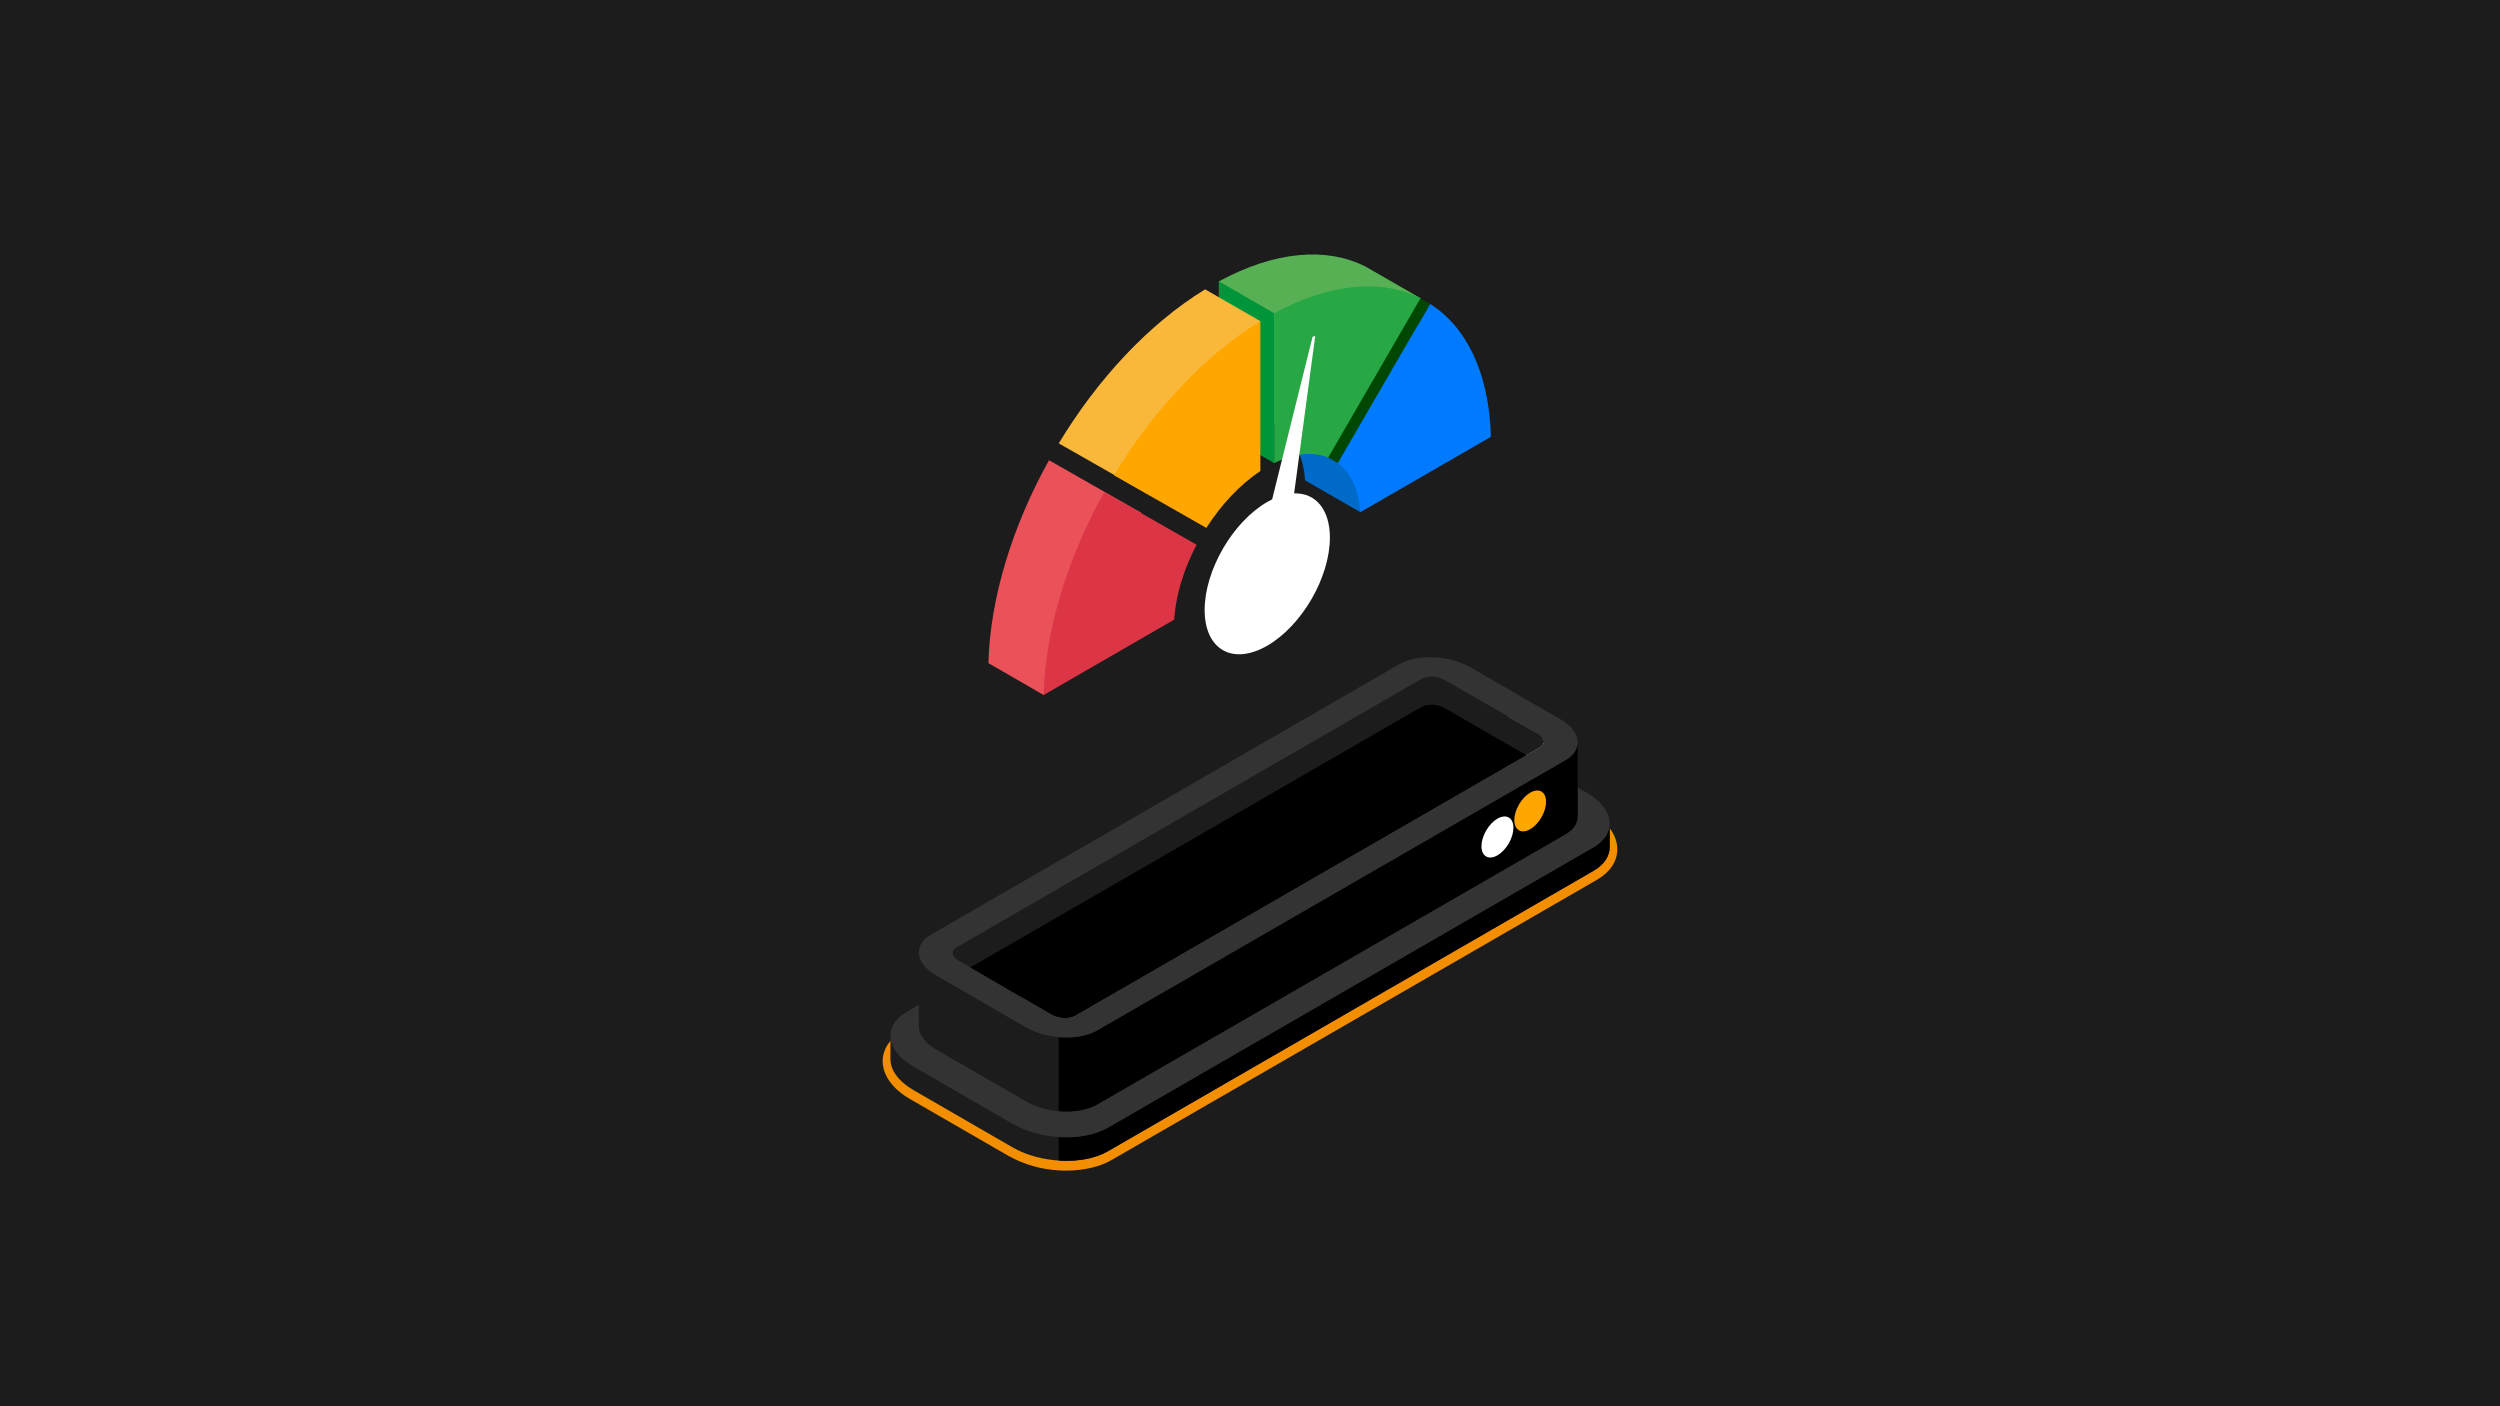 <?xml version="1.0" encoding="UTF-8"?><svg id="Livello_1" xmlns="http://www.w3.org/2000/svg" viewBox="0 0 1920 1080"><defs><style>.cls-1{fill:none;}.cls-2{fill:#fab83a;}.cls-3{fill:#004802;}.cls-4{fill:#006ac9;}.cls-5{fill:#00953b;}.cls-6{fill:#007bff;}.cls-7{fill:#f28e00;}.cls-8{fill:#ea5159;}.cls-9{fill:#fff;}.cls-10{fill:#ffa600;}.cls-11{fill:#333;}.cls-12{fill:#dc3545;}.cls-13{fill:#1c1c1c;}.cls-14{fill:#57b154;}.cls-15{fill:#28a745;}</style></defs><rect class="cls-13" width="1920" height="1080"/><g><path class="cls-7" d="m818.93,899.03c-2.03,0-4.12,0-6.16-.2-13.37-.76-26.39-4.52-38.1-11.01l-75.9-43.82c-13.21-7.64-20.87-18.2-20.87-29.01,0-9.31,5.55-17.61,15.58-23.46l372.83-215.25c9.05-5.22,21.39-8.1,34.73-8.1,15.48-.11,30.74,3.72,44.33,11.14l75.85,43.89c13.21,7.66,20.87,18.23,20.87,29.01,0,9.31-5.52,17.61-15.61,23.46l-372.85,215.25c-9,5.22-21.35,8.1-34.71,8.1Z"/><path class="cls-13" d="m902.73,768.33l195.9-113.14c18.75-10.81,51.51-9.46,73.17,3.04l6.19,3.57,58.22-29.32v18.07c0,6.87-4.16,13.43-12.66,18.34l-372.76,215.31c-18.75,10.83-51.51,9.46-73.17-3.04l-75.85-43.82c-11.84-6.82-17.92-15.58-17.92-23.88v-18.09l218.88-27.03Z"/><path d="m1236.24,632.52v18.09c0,6.89-4.16,13.45-12.66,18.34l-372.81,215.25c-9.88,5.7-23.66,8.03-37.64,7.13v-18.07c13.98.9,27.76-1.45,37.64-7.13l372.81-215.25c8.5-4.91,12.66-11.47,12.66-18.36Z"/><path class="cls-1" d="m902.73,768.33l195.9-113.14c18.75-10.81,51.51-9.46,73.17,3.04l6.19,3.57,58.22-29.32v18.07c0,6.87-4.16,13.43-12.66,18.34l-372.76,215.31c-18.75,10.83-51.51,9.46-73.17-3.04l-75.85-43.82c-11.84-6.82-17.92-15.58-17.92-23.88v-18.09l218.88-27.03Z"/><path class="cls-11" d="m1236.24,632.52c0,6.89-4.16,13.45-12.66,18.36l-372.81,215.25c-9.88,5.68-23.66,8.03-37.64,7.13-12.45-.69-24.58-4.17-35.5-10.17l-75.87-43.82c-11.86-6.82-17.9-15.61-17.9-23.88,0-6.89,4.14-13.45,12.63-18.36l372.85-215.25c18.75-10.81,51.53-9.46,73.17,3.04l61.52,35.53,14.37,8.3c11.75,6.82,17.83,15.61,17.83,23.88Z"/><path class="cls-13" d="m902.26,706.69l207.1-119.57c13.96-8.06,38.3-7.04,54.41,2.2l4.58,2.64,43.3-21.75v56.88c0,5.13-3.08,10.02-9.4,13.65l-359.62,207.48c-13.96,8.06-38.3,7.04-54.41-2.2l-69.25-39.99c-8.8-5.08-13.32-11.6-13.32-17.76v-56.94l196.61-24.63Z"/><path d="m1211.66,570.22v56.88c0,5.13-3.08,10.02-9.42,13.65l-359.6,207.48c-7.73,4.4-18.62,6.14-29.56,5.15v-56.88c11.01.97,21.84-.7,29.56-5.15l359.53-207.59c6.41-3.65,9.49-8.52,9.49-13.54Z"/><path class="cls-1" d="m902.26,706.69l207.1-119.57c13.96-8.06,38.3-7.04,54.41,2.2l4.58,2.64,43.3-21.75v56.88c0,5.13-3.08,10.02-9.4,13.65l-359.62,207.48c-13.96,8.06-38.3,7.04-54.41-2.2l-69.25-39.99c-8.8-5.08-13.32-11.6-13.32-17.76v-56.94l196.61-24.63Z"/><path class="cls-11" d="m1211.66,570.22c0,5.11-3.08,9.99-9.4,13.65l-359.62,207.48c-13.96,8.03-38.3,7.04-54.41-2.2l-69.25-39.97c-8.8-5.08-13.32-11.6-13.32-17.79,0-5.11,3.08-9.99,9.4-13.63l359.55-207.59c13.96-8.06,38.3-7.04,54.41,2.2l69.25,39.99c8.87,5.06,13.38,11.58,13.38,17.85Z"/><path class="cls-9" d="m1181.39,563.78l-22.01-12.77c-5.24-3.02-13.21-3.35-17.61-.73l-357.07,206.05c-4.4,2.62-3.96,7.2,1.28,10.21l22.01,12.77c5.22,3.02,13.21,3.35,17.61.73l356.89-206.05c4.71-2.62,4.14-7.2-1.1-10.21Z"/><path class="cls-13" d="m1182.67,573.99l-10.43,6.03-346.46,200.02c-4.53,2.62-12.46,2.2-17.61-.75l-12.67-7.31-59.42-34.32c-5.24-3.02-5.81-7.59-1.28-10.19l356.89-206.07c4.53-2.6,12.46-2.2,17.61.75l72.28,41.43c5.24,3.02,5.62,7.79,1.08,10.41Z"/><path d="m1172.23,580.02l-346.46,200.02c-5.16,2.97-13.11,2.17-18.27-.78l-62.27-36.29,346.46-200.04c4.53-2.6,12.46-2.2,17.61.75l62.93,36.34Z"/><ellipse class="cls-9" cx="1150.03" cy="642.81" rx="17.3" ry="9.99" transform="translate(14.7 1311.23) rotate(-59.69)"/><ellipse class="cls-10" cx="1175.23" cy="622.86" rx="17.21" ry="9.94" transform="translate(46.07 1325.8) rotate(-59.83)"/><path class="cls-4" d="m1102.57,310.98l-57.87,82.39-42.42-24.48c-1.17-17.48-7.44-30.35-17.17-37.71l70.9-122.29c27.8,17.96,45.23,52.98,46.55,102.09Z"/><polygon class="cls-3" points="1098.43 233.36 1056.01 208.89 985.11 331.18 1027.53 355.68 1098.43 233.36"/><path class="cls-14" d="m1048.53,204.62l42.42,24.43-113.34,97.8c-11.29-4.64-25.69-3.54-41.49,4.25v-115.01c43.47-23.57,82.85-26.33,112.41-11.47Z"/><polygon class="cls-5" points="936.12 216.08 978.56 240.58 978.56 355.66 936.12 331.16 936.12 216.08"/><path class="cls-2" d="m925.53,222.2l42.42,24.45-42.42,90.58c-16.67,11.56-30.79,26.44-41.47,43.69l-70.92-40.41c29.5-48.98,68.94-91.66,112.39-118.31Z"/><path class="cls-8" d="m876.56,393.87c-9.73,18.58-16,38.7-17.17,57.52l-57.87,82.39-42.42-24.5c1.32-50.63,18.75-105.87,46.53-155.84l70.92,40.43Z"/><path class="cls-6" d="m1145.01,335.47l-100.31,57.89c-1.17-17.45-7.44-30.33-17.17-37.68l70.9-122.23c27.82,17.81,45.26,52.83,46.58,102.02Z"/><path class="cls-15" d="m1090.95,229.05l-70.9,122.36c-11.31-4.64-25.69-3.54-41.49,4.25v-115.08c43.45-23.57,82.85-26.33,112.39-11.53Z"/><path class="cls-10" d="m967.95,246.66v115.12c-15.78,10.46-30.16,25.95-41.47,43.65l-70.92-40.41c29.56-48.98,68.94-91.7,112.39-118.35Z"/><path class="cls-12" d="m918.97,418.35c-9.73,18.58-16,38.7-17.17,57.52l-100.28,57.89c1.32-50.63,18.75-105.87,46.53-155.84l70.92,40.43Z"/><path class="cls-9" d="m1021.35,412.93c0,30.49-21.53,67.62-48.09,82.96-26.57,15.34-48.09,3.06-48.09-27.43s21.53-67.62,48.09-82.96c1.25-.73,2.51-1.39,3.74-1.98l31.06-124.89,2.03-.57-16.2,120.86c16.24-.51,27.47,12.02,27.47,34.01Z"/></g></svg>